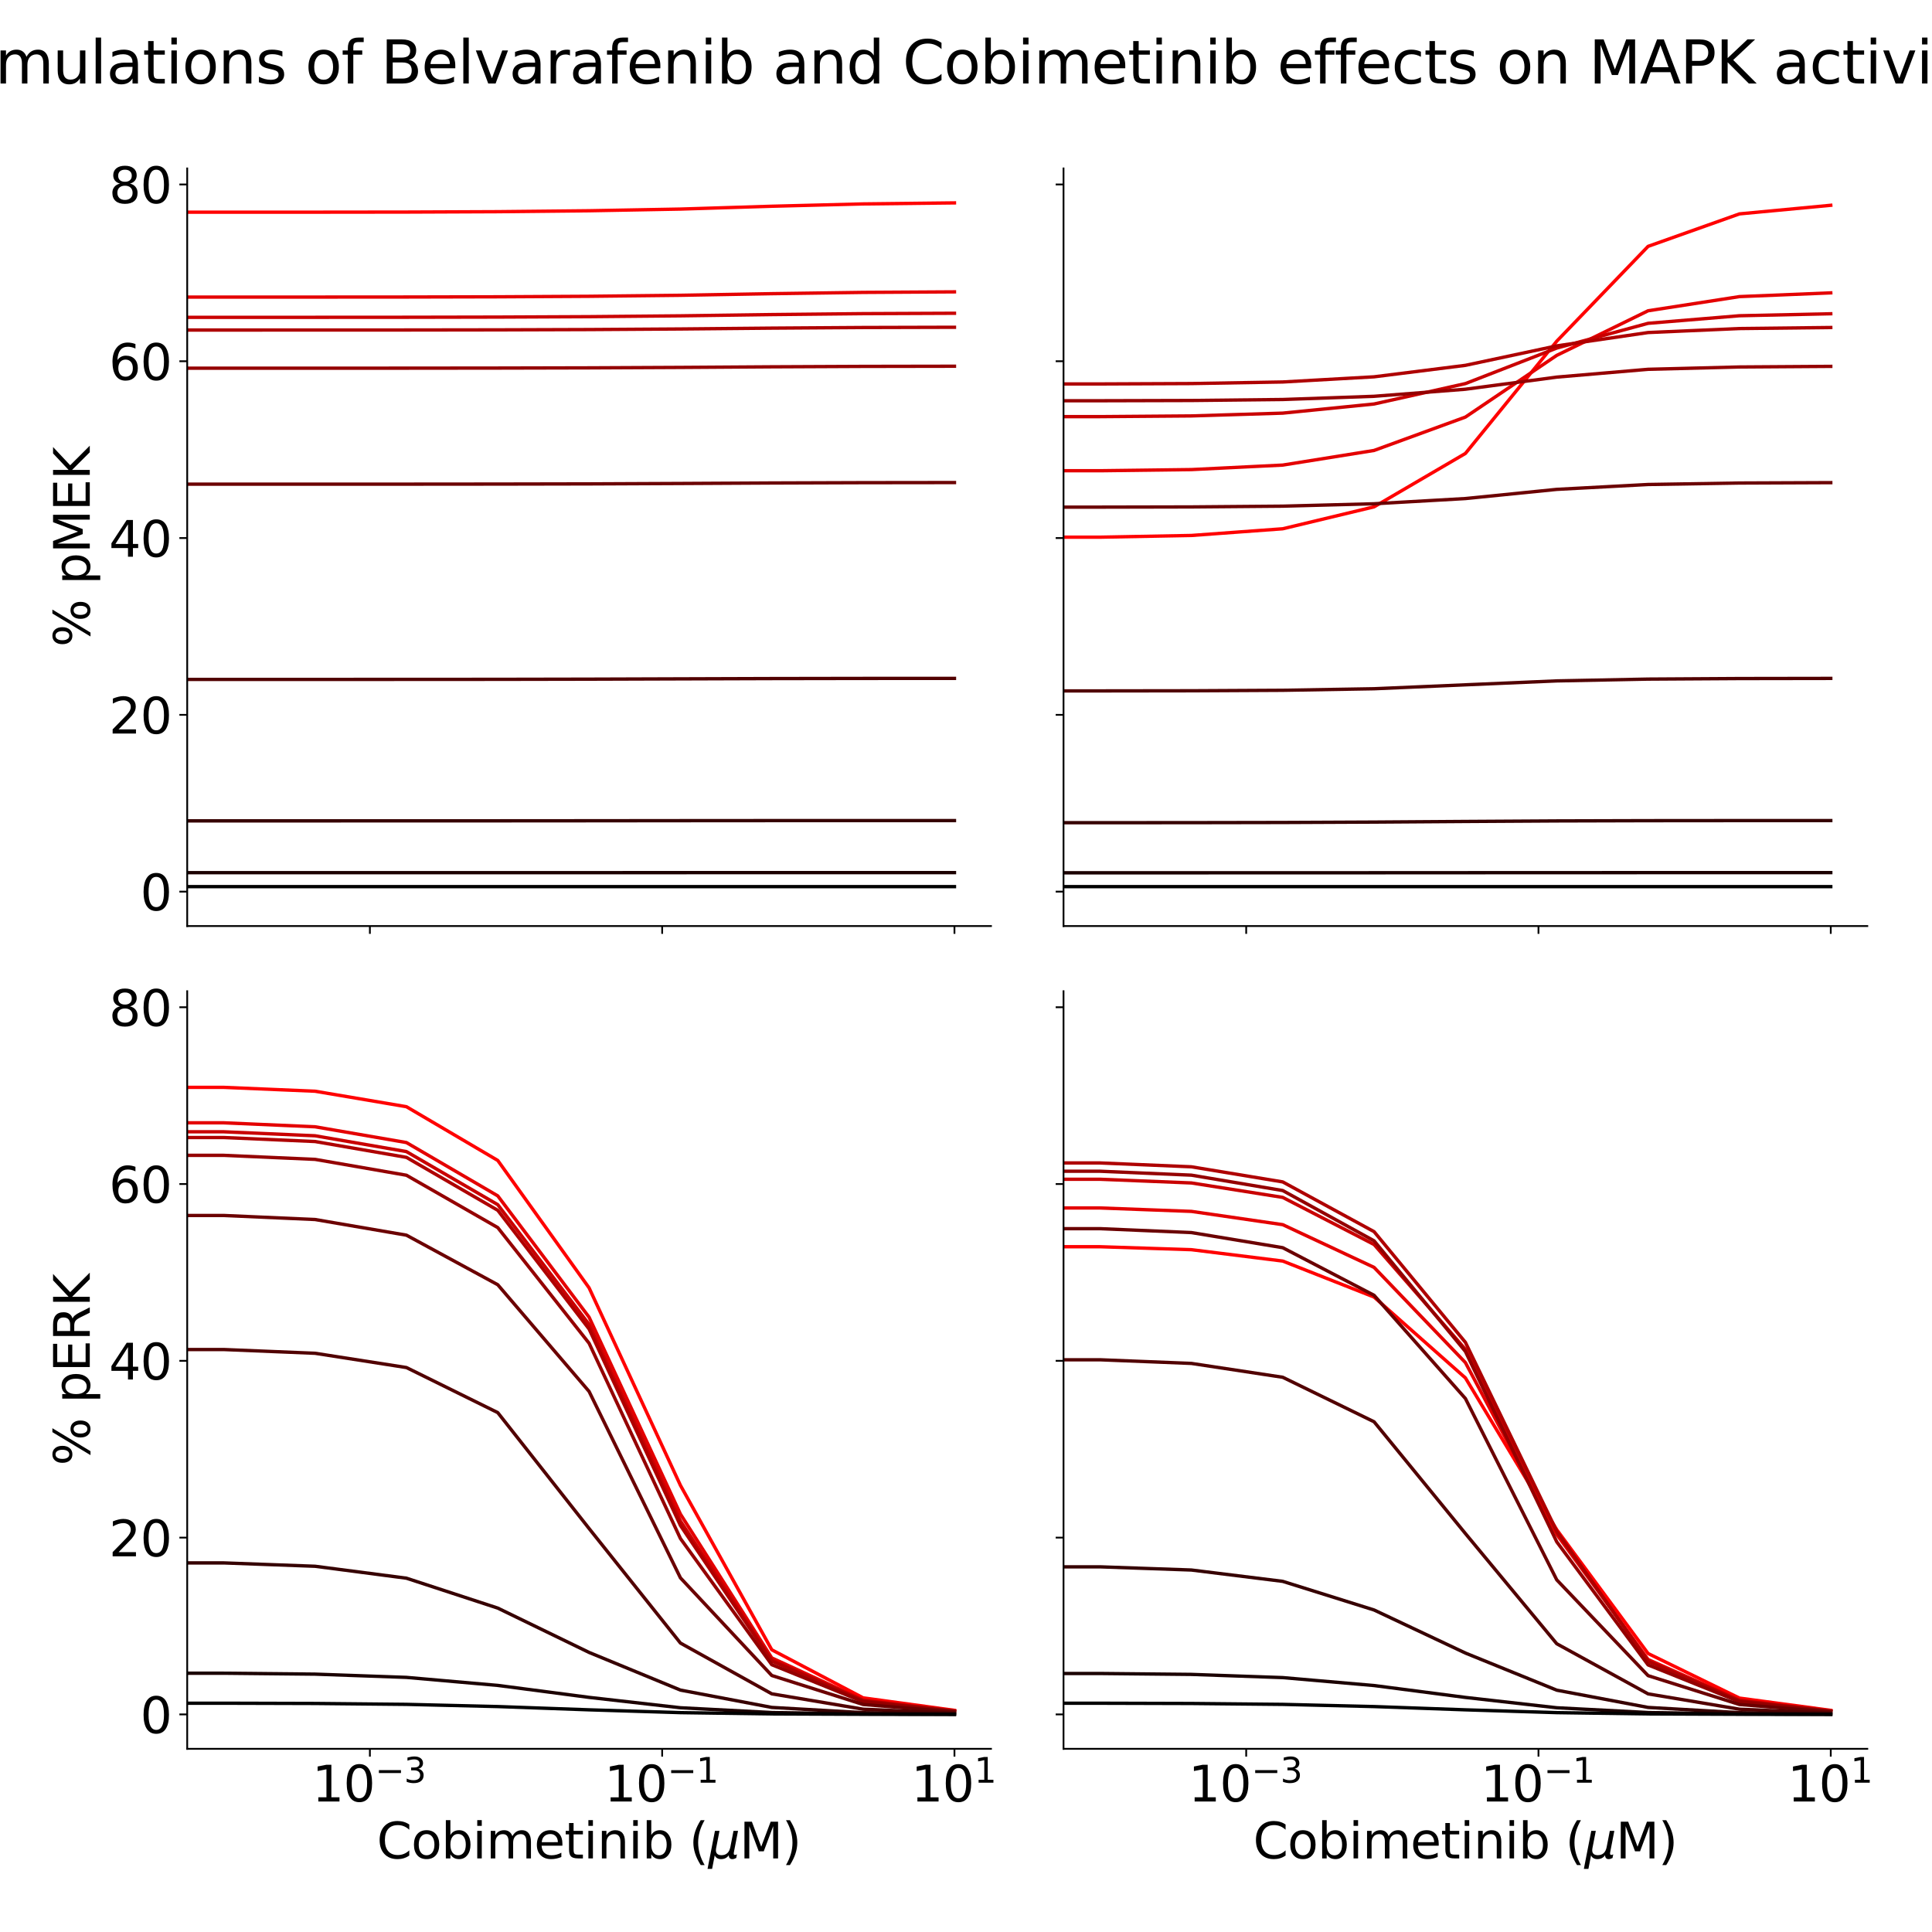 <?xml version="1.0" encoding="utf-8" standalone="no"?>
<!DOCTYPE svg PUBLIC "-//W3C//DTD SVG 1.1//EN"
  "http://www.w3.org/Graphics/SVG/1.1/DTD/svg11.dtd">
<svg xmlns:xlink="http://www.w3.org/1999/xlink" width="864pt" height="864pt" viewBox="0 0 864 864" xmlns="http://www.w3.org/2000/svg" version="1.1">
 <defs>
  <style type="text/css">*{stroke-linejoin: round; stroke-linecap: butt}</style>
 </defs>
 <g id="figure_1">
  <g id="patch_1">
   <path d="M 0 864 
L 864 864 
L 864 0 
L 0 0 
z
" style="fill: #ffffff"/>
  </g>
  <g id="axes_1">
   <g id="patch_2">
    <path d="M 83.72 414.13 
L 443.176 414.13 
L 443.176 75.334 
L 83.72 75.334 
z
" style="fill: #ffffff"/>
   </g>
   <g id="matplotlib.axis_1">
    <g id="xtick_1">
     <g id="line2d_1">
      <defs>
       <path id="m222f631634" d="M 0 0 
L 0 3.5 
" style="stroke: #000000; stroke-width: 0.8"/>
      </defs>
      <g>
       <use xlink:href="#m222f631634" x="165.415" y="414.13" style="stroke: #000000; stroke-width: 0.8"/>
      </g>
     </g>
    </g>
    <g id="xtick_2">
     <g id="line2d_2">
      <g>
       <use xlink:href="#m222f631634" x="296.126" y="414.13" style="stroke: #000000; stroke-width: 0.8"/>
      </g>
     </g>
    </g>
    <g id="xtick_3">
     <g id="line2d_3">
      <g>
       <use xlink:href="#m222f631634" x="426.837" y="414.13" style="stroke: #000000; stroke-width: 0.8"/>
      </g>
     </g>
    </g>
   </g>
   <g id="matplotlib.axis_2">
    <g id="ytick_1">
     <g id="line2d_4">
      <defs>
       <path id="m437e2468f2" d="M 0 0 
L -3.5 0 
" style="stroke: #000000; stroke-width: 0.8"/>
      </defs>
      <g>
       <use xlink:href="#m437e2468f2" x="83.72" y="398.744" style="stroke: #000000; stroke-width: 0.8"/>
      </g>
     </g>
     <g id="text_1">
      <!-- 0 -->
      <g transform="translate(62.722 407.102)scale(0.22 -0.22)">
       <defs>
        <path id="DejaVuSans-30" d="M 2034 4250 
Q 1547 4250 1301 3770 
Q 1056 3291 1056 2328 
Q 1056 1369 1301 889 
Q 1547 409 2034 409 
Q 2525 409 2770 889 
Q 3016 1369 3016 2328 
Q 3016 3291 2770 3770 
Q 2525 4250 2034 4250 
z
M 2034 4750 
Q 2819 4750 3233 4129 
Q 3647 3509 3647 2328 
Q 3647 1150 3233 529 
Q 2819 -91 2034 -91 
Q 1250 -91 836 529 
Q 422 1150 422 2328 
Q 422 3509 836 4129 
Q 1250 4750 2034 4750 
z
" transform="scale(0.016)"/>
       </defs>
       <use xlink:href="#DejaVuSans-30"/>
      </g>
     </g>
    </g>
    <g id="ytick_2">
     <g id="line2d_5">
      <g>
       <use xlink:href="#m437e2468f2" x="83.72" y="319.68" style="stroke: #000000; stroke-width: 0.8"/>
      </g>
     </g>
     <g id="text_2">
      <!-- 20 -->
      <g transform="translate(48.725 328.038)scale(0.22 -0.22)">
       <defs>
        <path id="DejaVuSans-32" d="M 1228 531 
L 3431 531 
L 3431 0 
L 469 0 
L 469 531 
Q 828 903 1448 1529 
Q 2069 2156 2228 2338 
Q 2531 2678 2651 2914 
Q 2772 3150 2772 3378 
Q 2772 3750 2511 3984 
Q 2250 4219 1831 4219 
Q 1534 4219 1204 4116 
Q 875 4013 500 3803 
L 500 4441 
Q 881 4594 1212 4672 
Q 1544 4750 1819 4750 
Q 2544 4750 2975 4387 
Q 3406 4025 3406 3419 
Q 3406 3131 3298 2873 
Q 3191 2616 2906 2266 
Q 2828 2175 2409 1742 
Q 1991 1309 1228 531 
z
" transform="scale(0.016)"/>
       </defs>
       <use xlink:href="#DejaVuSans-32"/>
       <use xlink:href="#DejaVuSans-30" x="63.623"/>
      </g>
     </g>
    </g>
    <g id="ytick_3">
     <g id="line2d_6">
      <g>
       <use xlink:href="#m437e2468f2" x="83.72" y="240.616" style="stroke: #000000; stroke-width: 0.8"/>
      </g>
     </g>
     <g id="text_3">
      <!-- 40 -->
      <g transform="translate(48.725 248.974)scale(0.22 -0.22)">
       <defs>
        <path id="DejaVuSans-34" d="M 2419 4116 
L 825 1625 
L 2419 1625 
L 2419 4116 
z
M 2253 4666 
L 3047 4666 
L 3047 1625 
L 3713 1625 
L 3713 1100 
L 3047 1100 
L 3047 0 
L 2419 0 
L 2419 1100 
L 313 1100 
L 313 1709 
L 2253 4666 
z
" transform="scale(0.016)"/>
       </defs>
       <use xlink:href="#DejaVuSans-34"/>
       <use xlink:href="#DejaVuSans-30" x="63.623"/>
      </g>
     </g>
    </g>
    <g id="ytick_4">
     <g id="line2d_7">
      <g>
       <use xlink:href="#m437e2468f2" x="83.72" y="161.552" style="stroke: #000000; stroke-width: 0.8"/>
      </g>
     </g>
     <g id="text_4">
      <!-- 60 -->
      <g transform="translate(48.725 169.911)scale(0.22 -0.22)">
       <defs>
        <path id="DejaVuSans-36" d="M 2113 2584 
Q 1688 2584 1439 2293 
Q 1191 2003 1191 1497 
Q 1191 994 1439 701 
Q 1688 409 2113 409 
Q 2538 409 2786 701 
Q 3034 994 3034 1497 
Q 3034 2003 2786 2293 
Q 2538 2584 2113 2584 
z
M 3366 4563 
L 3366 3988 
Q 3128 4100 2886 4159 
Q 2644 4219 2406 4219 
Q 1781 4219 1451 3797 
Q 1122 3375 1075 2522 
Q 1259 2794 1537 2939 
Q 1816 3084 2150 3084 
Q 2853 3084 3261 2657 
Q 3669 2231 3669 1497 
Q 3669 778 3244 343 
Q 2819 -91 2113 -91 
Q 1303 -91 875 529 
Q 447 1150 447 2328 
Q 447 3434 972 4092 
Q 1497 4750 2381 4750 
Q 2619 4750 2861 4703 
Q 3103 4656 3366 4563 
z
" transform="scale(0.016)"/>
       </defs>
       <use xlink:href="#DejaVuSans-36"/>
       <use xlink:href="#DejaVuSans-30" x="63.623"/>
      </g>
     </g>
    </g>
    <g id="ytick_5">
     <g id="line2d_8">
      <g>
       <use xlink:href="#m437e2468f2" x="83.72" y="82.489" style="stroke: #000000; stroke-width: 0.8"/>
      </g>
     </g>
     <g id="text_5">
      <!-- 80 -->
      <g transform="translate(48.725 90.847)scale(0.22 -0.22)">
       <defs>
        <path id="DejaVuSans-38" d="M 2034 2216 
Q 1584 2216 1326 1975 
Q 1069 1734 1069 1313 
Q 1069 891 1326 650 
Q 1584 409 2034 409 
Q 2484 409 2743 651 
Q 3003 894 3003 1313 
Q 3003 1734 2745 1975 
Q 2488 2216 2034 2216 
z
M 1403 2484 
Q 997 2584 770 2862 
Q 544 3141 544 3541 
Q 544 4100 942 4425 
Q 1341 4750 2034 4750 
Q 2731 4750 3128 4425 
Q 3525 4100 3525 3541 
Q 3525 3141 3298 2862 
Q 3072 2584 2669 2484 
Q 3125 2378 3379 2068 
Q 3634 1759 3634 1313 
Q 3634 634 3220 271 
Q 2806 -91 2034 -91 
Q 1263 -91 848 271 
Q 434 634 434 1313 
Q 434 1759 690 2068 
Q 947 2378 1403 2484 
z
M 1172 3481 
Q 1172 3119 1398 2916 
Q 1625 2713 2034 2713 
Q 2441 2713 2670 2916 
Q 2900 3119 2900 3481 
Q 2900 3844 2670 4047 
Q 2441 4250 2034 4250 
Q 1625 4250 1398 4047 
Q 1172 3844 1172 3481 
z
" transform="scale(0.016)"/>
       </defs>
       <use xlink:href="#DejaVuSans-38"/>
       <use xlink:href="#DejaVuSans-30" x="63.623"/>
      </g>
     </g>
    </g>
    <g id="text_6">
     <!-- % pMEK -->
     <g transform="translate(40.15 289.318)rotate(-90)scale(0.22 -0.22)">
      <defs>
       <path id="DejaVuSans-25" d="M 4653 2053 
Q 4381 2053 4226 1822 
Q 4072 1591 4072 1178 
Q 4072 772 4226 539 
Q 4381 306 4653 306 
Q 4919 306 5073 539 
Q 5228 772 5228 1178 
Q 5228 1588 5073 1820 
Q 4919 2053 4653 2053 
z
M 4653 2450 
Q 5147 2450 5437 2106 
Q 5728 1763 5728 1178 
Q 5728 594 5436 251 
Q 5144 -91 4653 -91 
Q 4153 -91 3862 251 
Q 3572 594 3572 1178 
Q 3572 1766 3864 2108 
Q 4156 2450 4653 2450 
z
M 1428 4353 
Q 1159 4353 1004 4120 
Q 850 3888 850 3481 
Q 850 3069 1003 2837 
Q 1156 2606 1428 2606 
Q 1700 2606 1854 2837 
Q 2009 3069 2009 3481 
Q 2009 3884 1853 4118 
Q 1697 4353 1428 4353 
z
M 4250 4750 
L 4750 4750 
L 1831 -91 
L 1331 -91 
L 4250 4750 
z
M 1428 4750 
Q 1922 4750 2215 4408 
Q 2509 4066 2509 3481 
Q 2509 2891 2217 2550 
Q 1925 2209 1428 2209 
Q 931 2209 642 2551 
Q 353 2894 353 3481 
Q 353 4063 643 4406 
Q 934 4750 1428 4750 
z
" transform="scale(0.016)"/>
       <path id="DejaVuSans-20" transform="scale(0.016)"/>
       <path id="DejaVuSans-70" d="M 1159 525 
L 1159 -1331 
L 581 -1331 
L 581 3500 
L 1159 3500 
L 1159 2969 
Q 1341 3281 1617 3432 
Q 1894 3584 2278 3584 
Q 2916 3584 3314 3078 
Q 3713 2572 3713 1747 
Q 3713 922 3314 415 
Q 2916 -91 2278 -91 
Q 1894 -91 1617 61 
Q 1341 213 1159 525 
z
M 3116 1747 
Q 3116 2381 2855 2742 
Q 2594 3103 2138 3103 
Q 1681 3103 1420 2742 
Q 1159 2381 1159 1747 
Q 1159 1113 1420 752 
Q 1681 391 2138 391 
Q 2594 391 2855 752 
Q 3116 1113 3116 1747 
z
" transform="scale(0.016)"/>
       <path id="DejaVuSans-4d" d="M 628 4666 
L 1569 4666 
L 2759 1491 
L 3956 4666 
L 4897 4666 
L 4897 0 
L 4281 0 
L 4281 4097 
L 3078 897 
L 2444 897 
L 1241 4097 
L 1241 0 
L 628 0 
L 628 4666 
z
" transform="scale(0.016)"/>
       <path id="DejaVuSans-45" d="M 628 4666 
L 3578 4666 
L 3578 4134 
L 1259 4134 
L 1259 2753 
L 3481 2753 
L 3481 2222 
L 1259 2222 
L 1259 531 
L 3634 531 
L 3634 0 
L 628 0 
L 628 4666 
z
" transform="scale(0.016)"/>
       <path id="DejaVuSans-4b" d="M 628 4666 
L 1259 4666 
L 1259 2694 
L 3353 4666 
L 4166 4666 
L 1850 2491 
L 4331 0 
L 3500 0 
L 1259 2247 
L 1259 0 
L 628 0 
L 628 4666 
z
" transform="scale(0.016)"/>
      </defs>
      <use xlink:href="#DejaVuSans-25"/>
      <use xlink:href="#DejaVuSans-20" x="95.02"/>
      <use xlink:href="#DejaVuSans-70" x="126.807"/>
      <use xlink:href="#DejaVuSans-4d" x="190.283"/>
      <use xlink:href="#DejaVuSans-45" x="276.562"/>
      <use xlink:href="#DejaVuSans-4b" x="339.746"/>
     </g>
    </g>
   </g>
   <g id="line2d_9">
    <path d="M -1 94.897 
L 100.059 94.897 
L 140.906 94.885 
L 181.753 94.837 
L 222.601 94.667 
L 263.448 94.248 
L 304.295 93.497 
L 345.143 92.233 
L 385.99 91.195 
L 426.837 90.734 
" clip-path="url(#p9686b68e05)" style="fill: none; stroke: #ff0000; stroke-width: 1.5; stroke-linecap: square"/>
   </g>
   <g id="line2d_10">
    <path d="M -1 132.861 
L 100.059 132.861 
L 140.906 132.854 
L 181.753 132.827 
L 222.601 132.731 
L 263.448 132.504 
L 304.295 132.054 
L 345.143 131.334 
L 385.99 130.763 
L 426.837 130.52 
" clip-path="url(#p9686b68e05)" style="fill: none; stroke: #e40000; stroke-width: 1.5; stroke-linecap: square"/>
   </g>
   <g id="line2d_11">
    <path d="M -1 141.911 
L 100.059 141.911 
L 140.906 141.905 
L 181.753 141.881 
L 222.601 141.8 
L 263.448 141.612 
L 304.295 141.241 
L 345.143 140.682 
L 385.99 140.262 
L 426.837 140.09 
" clip-path="url(#p9686b68e05)" style="fill: none; stroke: #c90000; stroke-width: 1.5; stroke-linecap: square"/>
   </g>
   <g id="line2d_12">
    <path d="M -1 147.594 
L 100.059 147.594 
L 140.906 147.59 
L 181.753 147.573 
L 222.601 147.514 
L 263.448 147.381 
L 304.295 147.119 
L 345.143 146.739 
L 385.99 146.463 
L 426.837 146.353 
" clip-path="url(#p9686b68e05)" style="fill: none; stroke: #ae0000; stroke-width: 1.5; stroke-linecap: square"/>
   </g>
   <g id="line2d_13">
    <path d="M -1 164.659 
L 100.059 164.659 
L 140.906 164.655 
L 181.753 164.643 
L 222.601 164.6 
L 263.448 164.505 
L 304.295 164.31 
L 345.143 164.041 
L 385.99 163.854 
L 426.837 163.782 
" clip-path="url(#p9686b68e05)" style="fill: none; stroke: #940000; stroke-width: 1.5; stroke-linecap: square"/>
   </g>
   <g id="line2d_14">
    <path d="M -1 216.526 
L 100.059 216.526 
L 140.906 216.523 
L 181.753 216.512 
L 222.601 216.476 
L 263.448 216.397 
L 304.295 216.214 
L 345.143 215.993 
L 385.99 215.853 
L 426.837 215.803 
" clip-path="url(#p9686b68e05)" style="fill: none; stroke: #6b0000; stroke-width: 1.5; stroke-linecap: square"/>
   </g>
   <g id="line2d_15">
    <path d="M -1 303.836 
L 100.059 303.836 
L 140.906 303.834 
L 181.753 303.826 
L 222.601 303.8 
L 263.448 303.723 
L 304.295 303.589 
L 345.143 303.458 
L 385.99 303.392 
L 426.837 303.372 
" clip-path="url(#p9686b68e05)" style="fill: none; stroke: #510000; stroke-width: 1.5; stroke-linecap: square"/>
   </g>
   <g id="line2d_16">
    <path d="M -1 367.097 
L 100.059 367.097 
L 140.906 367.096 
L 181.753 367.091 
L 222.601 367.076 
L 263.448 367.047 
L 304.295 367.006 
L 345.143 366.977 
L 385.99 366.966 
L 426.837 366.963 
" clip-path="url(#p9686b68e05)" style="fill: none; stroke: #360000; stroke-width: 1.5; stroke-linecap: square"/>
   </g>
   <g id="line2d_17">
    <path d="M -1 390.264 
L 100.059 390.264 
L 140.906 390.264 
L 181.753 390.263 
L 222.601 390.26 
L 263.448 390.255 
L 304.295 390.25 
L 345.143 390.247 
L 385.99 390.246 
L 426.837 390.246 
" clip-path="url(#p9686b68e05)" style="fill: none; stroke: #1b0000; stroke-width: 1.5; stroke-linecap: square"/>
   </g>
   <g id="line2d_18">
    <path d="M -1 396.499 
L 100.059 396.499 
L 140.906 396.499 
L 181.753 396.499 
L 222.601 396.499 
L 263.448 396.498 
L 304.295 396.498 
L 345.143 396.498 
L 385.99 396.498 
L 426.837 396.498 
" clip-path="url(#p9686b68e05)" style="fill: none; stroke: #000000; stroke-width: 1.5; stroke-linecap: square"/>
   </g>
   <g id="patch_3">
    <path d="M 83.72 414.13 
L 83.72 75.334 
" style="fill: none; stroke: #000000; stroke-width: 0.8; stroke-linejoin: miter; stroke-linecap: square"/>
   </g>
   <g id="patch_4">
    <path d="M 83.72 414.13 
L 443.176 414.13 
" style="fill: none; stroke: #000000; stroke-width: 0.8; stroke-linejoin: miter; stroke-linecap: square"/>
   </g>
  </g>
  <g id="axes_2">
   <g id="patch_5">
    <path d="M 475.61 414.13 
L 835.066 414.13 
L 835.066 75.334 
L 475.61 75.334 
z
" style="fill: #ffffff"/>
   </g>
   <g id="matplotlib.axis_3">
    <g id="xtick_4">
     <g id="line2d_19">
      <g>
       <use xlink:href="#m222f631634" x="557.305" y="414.13" style="stroke: #000000; stroke-width: 0.8"/>
      </g>
     </g>
    </g>
    <g id="xtick_5">
     <g id="line2d_20">
      <g>
       <use xlink:href="#m222f631634" x="688.016" y="414.13" style="stroke: #000000; stroke-width: 0.8"/>
      </g>
     </g>
    </g>
    <g id="xtick_6">
     <g id="line2d_21">
      <g>
       <use xlink:href="#m222f631634" x="818.727" y="414.13" style="stroke: #000000; stroke-width: 0.8"/>
      </g>
     </g>
    </g>
   </g>
   <g id="matplotlib.axis_4">
    <g id="ytick_6">
     <g id="line2d_22">
      <g>
       <use xlink:href="#m437e2468f2" x="475.61" y="398.744" style="stroke: #000000; stroke-width: 0.8"/>
      </g>
     </g>
    </g>
    <g id="ytick_7">
     <g id="line2d_23">
      <g>
       <use xlink:href="#m437e2468f2" x="475.61" y="319.68" style="stroke: #000000; stroke-width: 0.8"/>
      </g>
     </g>
    </g>
    <g id="ytick_8">
     <g id="line2d_24">
      <g>
       <use xlink:href="#m437e2468f2" x="475.61" y="240.616" style="stroke: #000000; stroke-width: 0.8"/>
      </g>
     </g>
    </g>
    <g id="ytick_9">
     <g id="line2d_25">
      <g>
       <use xlink:href="#m437e2468f2" x="475.61" y="161.552" style="stroke: #000000; stroke-width: 0.8"/>
      </g>
     </g>
    </g>
    <g id="ytick_10">
     <g id="line2d_26">
      <g>
       <use xlink:href="#m437e2468f2" x="475.61" y="82.489" style="stroke: #000000; stroke-width: 0.8"/>
      </g>
     </g>
    </g>
   </g>
   <g id="line2d_27">
    <path d="M -1 240.231 
L 491.949 240.229 
L 532.796 239.462 
L 573.643 236.47 
L 614.491 226.658 
L 655.338 202.784 
L 696.185 152.587 
L 737.033 110.172 
L 777.88 95.653 
L 818.727 91.802 
" clip-path="url(#p982c04f535)" style="fill: none; stroke: #ff0000; stroke-width: 1.5; stroke-linecap: square"/>
   </g>
   <g id="line2d_28">
    <path d="M -1 210.515 
L 491.949 210.514 
L 532.796 209.999 
L 573.643 207.986 
L 614.491 201.44 
L 655.338 186.517 
L 696.185 158.925 
L 737.033 138.977 
L 777.88 132.644 
L 818.727 130.97 
" clip-path="url(#p982c04f535)" style="fill: none; stroke: #e40000; stroke-width: 1.5; stroke-linecap: square"/>
   </g>
   <g id="line2d_29">
    <path d="M -1 186.324 
L 491.949 186.323 
L 532.796 186.003 
L 573.643 184.754 
L 614.491 180.667 
L 655.338 171.543 
L 696.185 155.653 
L 737.033 144.589 
L 777.88 141.202 
L 818.727 140.313 
" clip-path="url(#p982c04f535)" style="fill: none; stroke: #c90000; stroke-width: 1.5; stroke-linecap: square"/>
   </g>
   <g id="line2d_30">
    <path d="M -1 171.706 
L 491.949 171.705 
L 532.796 171.527 
L 573.643 170.824 
L 614.491 168.514 
L 655.338 163.382 
L 696.185 154.671 
L 737.033 148.715 
L 777.88 146.929 
L 818.727 146.463 
" clip-path="url(#p982c04f535)" style="fill: none; stroke: #ae0000; stroke-width: 1.5; stroke-linecap: square"/>
   </g>
   <g id="line2d_31">
    <path d="M -1 179.213 
L 491.949 179.213 
L 532.796 179.1 
L 573.643 178.661 
L 614.491 177.224 
L 655.338 174.064 
L 696.185 168.645 
L 737.033 165.154 
L 777.88 164.114 
L 818.727 163.842 
" clip-path="url(#p982c04f535)" style="fill: none; stroke: #940000; stroke-width: 1.5; stroke-linecap: square"/>
   </g>
   <g id="line2d_32">
    <path d="M -1 226.787 
L 491.949 226.787 
L 532.796 226.699 
L 573.643 226.359 
L 614.491 225.287 
L 655.338 222.957 
L 696.185 218.847 
L 737.033 216.668 
L 777.88 216.011 
L 818.727 215.841 
" clip-path="url(#p982c04f535)" style="fill: none; stroke: #6b0000; stroke-width: 1.5; stroke-linecap: square"/>
   </g>
   <g id="line2d_33">
    <path d="M -1 308.972 
L 491.949 308.972 
L 532.796 308.915 
L 573.643 308.701 
L 614.491 308.009 
L 655.338 306.254 
L 696.185 304.501 
L 737.033 303.696 
L 777.88 303.449 
L 818.727 303.385 
" clip-path="url(#p982c04f535)" style="fill: none; stroke: #510000; stroke-width: 1.5; stroke-linecap: square"/>
   </g>
   <g id="line2d_34">
    <path d="M -1 367.915 
L 491.949 367.915 
L 532.796 367.894 
L 573.643 367.822 
L 614.491 367.639 
L 655.338 367.361 
L 696.185 367.12 
L 737.033 367.008 
L 777.88 366.973 
L 818.727 366.965 
" clip-path="url(#p982c04f535)" style="fill: none; stroke: #360000; stroke-width: 1.5; stroke-linecap: square"/>
   </g>
   <g id="line2d_35">
    <path d="M -1 390.322 
L 491.949 390.322 
L 532.796 390.32 
L 573.643 390.314 
L 614.491 390.299 
L 655.338 390.277 
L 696.185 390.258 
L 737.033 390.249 
L 777.88 390.246 
L 818.727 390.246 
" clip-path="url(#p982c04f535)" style="fill: none; stroke: #1b0000; stroke-width: 1.5; stroke-linecap: square"/>
   </g>
   <g id="line2d_36">
    <path d="M -1 396.503 
L 491.949 396.503 
L 532.796 396.503 
L 573.643 396.503 
L 614.491 396.502 
L 655.338 396.5 
L 696.185 396.499 
L 737.033 396.498 
L 777.88 396.498 
L 818.727 396.498 
" clip-path="url(#p982c04f535)" style="fill: none; stroke: #000000; stroke-width: 1.5; stroke-linecap: square"/>
   </g>
   <g id="patch_6">
    <path d="M 475.61 414.13 
L 475.61 75.334 
" style="fill: none; stroke: #000000; stroke-width: 0.8; stroke-linejoin: miter; stroke-linecap: square"/>
   </g>
   <g id="patch_7">
    <path d="M 475.61 414.13 
L 835.066 414.13 
" style="fill: none; stroke: #000000; stroke-width: 0.8; stroke-linejoin: miter; stroke-linecap: square"/>
   </g>
  </g>
  <g id="axes_3">
   <g id="patch_8">
    <path d="M 83.72 782.08 
L 443.176 782.08 
L 443.176 443.284 
L 83.72 443.284 
z
" style="fill: #ffffff"/>
   </g>
   <g id="matplotlib.axis_5">
    <g id="xtick_7">
     <g id="line2d_37">
      <g>
       <use xlink:href="#m222f631634" x="165.415" y="782.08" style="stroke: #000000; stroke-width: 0.8"/>
      </g>
     </g>
     <g id="text_7">
      <!-- $\mathdefault{10^{-3}}$ -->
      <g transform="translate(139.565 805.797)scale(0.22 -0.22)">
       <defs>
        <path id="DejaVuSans-31" d="M 794 531 
L 1825 531 
L 1825 4091 
L 703 3866 
L 703 4441 
L 1819 4666 
L 2450 4666 
L 2450 531 
L 3481 531 
L 3481 0 
L 794 0 
L 794 531 
z
" transform="scale(0.016)"/>
        <path id="DejaVuSans-2212" d="M 678 2272 
L 4684 2272 
L 4684 1741 
L 678 1741 
L 678 2272 
z
" transform="scale(0.016)"/>
        <path id="DejaVuSans-33" d="M 2597 2516 
Q 3050 2419 3304 2112 
Q 3559 1806 3559 1356 
Q 3559 666 3084 287 
Q 2609 -91 1734 -91 
Q 1441 -91 1130 -33 
Q 819 25 488 141 
L 488 750 
Q 750 597 1062 519 
Q 1375 441 1716 441 
Q 2309 441 2620 675 
Q 2931 909 2931 1356 
Q 2931 1769 2642 2001 
Q 2353 2234 1838 2234 
L 1294 2234 
L 1294 2753 
L 1863 2753 
Q 2328 2753 2575 2939 
Q 2822 3125 2822 3475 
Q 2822 3834 2567 4026 
Q 2313 4219 1838 4219 
Q 1578 4219 1281 4162 
Q 984 4106 628 3988 
L 628 4550 
Q 988 4650 1302 4700 
Q 1616 4750 1894 4750 
Q 2613 4750 3031 4423 
Q 3450 4097 3450 3541 
Q 3450 3153 3228 2886 
Q 3006 2619 2597 2516 
z
" transform="scale(0.016)"/>
       </defs>
       <use xlink:href="#DejaVuSans-31" transform="translate(0 0.766)"/>
       <use xlink:href="#DejaVuSans-30" transform="translate(63.623 0.766)"/>
       <use xlink:href="#DejaVuSans-2212" transform="translate(128.203 39.047)scale(0.7)"/>
       <use xlink:href="#DejaVuSans-33" transform="translate(186.855 39.047)scale(0.7)"/>
      </g>
     </g>
    </g>
    <g id="xtick_8">
     <g id="line2d_38">
      <g>
       <use xlink:href="#m222f631634" x="296.126" y="782.08" style="stroke: #000000; stroke-width: 0.8"/>
      </g>
     </g>
     <g id="text_8">
      <!-- $\mathdefault{10^{-1}}$ -->
      <g transform="translate(270.276 805.797)scale(0.22 -0.22)">
       <use xlink:href="#DejaVuSans-31" transform="translate(0 0.684)"/>
       <use xlink:href="#DejaVuSans-30" transform="translate(63.623 0.684)"/>
       <use xlink:href="#DejaVuSans-2212" transform="translate(128.203 38.966)scale(0.7)"/>
       <use xlink:href="#DejaVuSans-31" transform="translate(186.855 38.966)scale(0.7)"/>
      </g>
     </g>
    </g>
    <g id="xtick_9">
     <g id="line2d_39">
      <g>
       <use xlink:href="#m222f631634" x="426.837" y="782.08" style="stroke: #000000; stroke-width: 0.8"/>
      </g>
     </g>
     <g id="text_9">
      <!-- $\mathdefault{10^{1}}$ -->
      <g transform="translate(407.477 805.797)scale(0.22 -0.22)">
       <use xlink:href="#DejaVuSans-31" transform="translate(0 0.684)"/>
       <use xlink:href="#DejaVuSans-30" transform="translate(63.623 0.684)"/>
       <use xlink:href="#DejaVuSans-31" transform="translate(128.203 38.966)scale(0.7)"/>
      </g>
     </g>
    </g>
    <g id="text_10">
     <!-- Cobimetinib ($\mu$M) -->
     <g transform="translate(168.518 831.092)scale(0.22 -0.22)">
      <defs>
       <path id="DejaVuSans-43" d="M 4122 4306 
L 4122 3641 
Q 3803 3938 3442 4084 
Q 3081 4231 2675 4231 
Q 1875 4231 1450 3742 
Q 1025 3253 1025 2328 
Q 1025 1406 1450 917 
Q 1875 428 2675 428 
Q 3081 428 3442 575 
Q 3803 722 4122 1019 
L 4122 359 
Q 3791 134 3420 21 
Q 3050 -91 2638 -91 
Q 1578 -91 968 557 
Q 359 1206 359 2328 
Q 359 3453 968 4101 
Q 1578 4750 2638 4750 
Q 3056 4750 3426 4639 
Q 3797 4528 4122 4306 
z
" transform="scale(0.016)"/>
       <path id="DejaVuSans-6f" d="M 1959 3097 
Q 1497 3097 1228 2736 
Q 959 2375 959 1747 
Q 959 1119 1226 758 
Q 1494 397 1959 397 
Q 2419 397 2687 759 
Q 2956 1122 2956 1747 
Q 2956 2369 2687 2733 
Q 2419 3097 1959 3097 
z
M 1959 3584 
Q 2709 3584 3137 3096 
Q 3566 2609 3566 1747 
Q 3566 888 3137 398 
Q 2709 -91 1959 -91 
Q 1206 -91 779 398 
Q 353 888 353 1747 
Q 353 2609 779 3096 
Q 1206 3584 1959 3584 
z
" transform="scale(0.016)"/>
       <path id="DejaVuSans-62" d="M 3116 1747 
Q 3116 2381 2855 2742 
Q 2594 3103 2138 3103 
Q 1681 3103 1420 2742 
Q 1159 2381 1159 1747 
Q 1159 1113 1420 752 
Q 1681 391 2138 391 
Q 2594 391 2855 752 
Q 3116 1113 3116 1747 
z
M 1159 2969 
Q 1341 3281 1617 3432 
Q 1894 3584 2278 3584 
Q 2916 3584 3314 3078 
Q 3713 2572 3713 1747 
Q 3713 922 3314 415 
Q 2916 -91 2278 -91 
Q 1894 -91 1617 61 
Q 1341 213 1159 525 
L 1159 0 
L 581 0 
L 581 4863 
L 1159 4863 
L 1159 2969 
z
" transform="scale(0.016)"/>
       <path id="DejaVuSans-69" d="M 603 3500 
L 1178 3500 
L 1178 0 
L 603 0 
L 603 3500 
z
M 603 4863 
L 1178 4863 
L 1178 4134 
L 603 4134 
L 603 4863 
z
" transform="scale(0.016)"/>
       <path id="DejaVuSans-6d" d="M 3328 2828 
Q 3544 3216 3844 3400 
Q 4144 3584 4550 3584 
Q 5097 3584 5394 3201 
Q 5691 2819 5691 2113 
L 5691 0 
L 5113 0 
L 5113 2094 
Q 5113 2597 4934 2840 
Q 4756 3084 4391 3084 
Q 3944 3084 3684 2787 
Q 3425 2491 3425 1978 
L 3425 0 
L 2847 0 
L 2847 2094 
Q 2847 2600 2669 2842 
Q 2491 3084 2119 3084 
Q 1678 3084 1418 2786 
Q 1159 2488 1159 1978 
L 1159 0 
L 581 0 
L 581 3500 
L 1159 3500 
L 1159 2956 
Q 1356 3278 1631 3431 
Q 1906 3584 2284 3584 
Q 2666 3584 2933 3390 
Q 3200 3197 3328 2828 
z
" transform="scale(0.016)"/>
       <path id="DejaVuSans-65" d="M 3597 1894 
L 3597 1613 
L 953 1613 
Q 991 1019 1311 708 
Q 1631 397 2203 397 
Q 2534 397 2845 478 
Q 3156 559 3463 722 
L 3463 178 
Q 3153 47 2828 -22 
Q 2503 -91 2169 -91 
Q 1331 -91 842 396 
Q 353 884 353 1716 
Q 353 2575 817 3079 
Q 1281 3584 2069 3584 
Q 2775 3584 3186 3129 
Q 3597 2675 3597 1894 
z
M 3022 2063 
Q 3016 2534 2758 2815 
Q 2500 3097 2075 3097 
Q 1594 3097 1305 2825 
Q 1016 2553 972 2059 
L 3022 2063 
z
" transform="scale(0.016)"/>
       <path id="DejaVuSans-74" d="M 1172 4494 
L 1172 3500 
L 2356 3500 
L 2356 3053 
L 1172 3053 
L 1172 1153 
Q 1172 725 1289 603 
Q 1406 481 1766 481 
L 2356 481 
L 2356 0 
L 1766 0 
Q 1100 0 847 248 
Q 594 497 594 1153 
L 594 3053 
L 172 3053 
L 172 3500 
L 594 3500 
L 594 4494 
L 1172 4494 
z
" transform="scale(0.016)"/>
       <path id="DejaVuSans-6e" d="M 3513 2113 
L 3513 0 
L 2938 0 
L 2938 2094 
Q 2938 2591 2744 2837 
Q 2550 3084 2163 3084 
Q 1697 3084 1428 2787 
Q 1159 2491 1159 1978 
L 1159 0 
L 581 0 
L 581 3500 
L 1159 3500 
L 1159 2956 
Q 1366 3272 1645 3428 
Q 1925 3584 2291 3584 
Q 2894 3584 3203 3211 
Q 3513 2838 3513 2113 
z
" transform="scale(0.016)"/>
       <path id="DejaVuSans-28" d="M 1984 4856 
Q 1566 4138 1362 3434 
Q 1159 2731 1159 2009 
Q 1159 1288 1364 580 
Q 1569 -128 1984 -844 
L 1484 -844 
Q 1016 -109 783 600 
Q 550 1309 550 2009 
Q 550 2706 781 3412 
Q 1013 4119 1484 4856 
L 1984 4856 
z
" transform="scale(0.016)"/>
       <path id="DejaVuSans-Oblique-3bc" d="M -84 -1331 
L 856 3500 
L 1434 3500 
L 1009 1322 
Q 997 1256 987 1175 
Q 978 1094 978 1013 
Q 978 722 1161 565 
Q 1344 409 1684 409 
Q 2147 409 2431 671 
Q 2716 934 2816 1459 
L 3213 3500 
L 3788 3500 
L 3266 809 
Q 3253 750 3248 706 
Q 3244 663 3244 628 
Q 3244 531 3283 486 
Q 3322 441 3406 441 
Q 3438 441 3492 456 
Q 3547 472 3647 513 
L 3559 50 
Q 3422 -19 3297 -55 
Q 3172 -91 3053 -91 
Q 2847 -91 2730 40 
Q 2613 172 2613 403 
Q 2438 153 2195 31 
Q 1953 -91 1625 -91 
Q 1334 -91 1117 43 
Q 900 178 831 397 
L 494 -1331 
L -84 -1331 
z
" transform="scale(0.016)"/>
       <path id="DejaVuSans-29" d="M 513 4856 
L 1013 4856 
Q 1481 4119 1714 3412 
Q 1947 2706 1947 2009 
Q 1947 1309 1714 600 
Q 1481 -109 1013 -844 
L 513 -844 
Q 928 -128 1133 580 
Q 1338 1288 1338 2009 
Q 1338 2731 1133 3434 
Q 928 4138 513 4856 
z
" transform="scale(0.016)"/>
      </defs>
      <use xlink:href="#DejaVuSans-43" transform="translate(0 0.016)"/>
      <use xlink:href="#DejaVuSans-6f" transform="translate(69.824 0.016)"/>
      <use xlink:href="#DejaVuSans-62" transform="translate(131.006 0.016)"/>
      <use xlink:href="#DejaVuSans-69" transform="translate(194.482 0.016)"/>
      <use xlink:href="#DejaVuSans-6d" transform="translate(222.266 0.016)"/>
      <use xlink:href="#DejaVuSans-65" transform="translate(319.678 0.016)"/>
      <use xlink:href="#DejaVuSans-74" transform="translate(381.201 0.016)"/>
      <use xlink:href="#DejaVuSans-69" transform="translate(420.41 0.016)"/>
      <use xlink:href="#DejaVuSans-6e" transform="translate(448.193 0.016)"/>
      <use xlink:href="#DejaVuSans-69" transform="translate(511.572 0.016)"/>
      <use xlink:href="#DejaVuSans-62" transform="translate(539.355 0.016)"/>
      <use xlink:href="#DejaVuSans-20" transform="translate(602.832 0.016)"/>
      <use xlink:href="#DejaVuSans-28" transform="translate(634.619 0.016)"/>
      <use xlink:href="#DejaVuSans-Oblique-3bc" transform="translate(673.633 0.016)"/>
      <use xlink:href="#DejaVuSans-4d" transform="translate(737.256 0.016)"/>
      <use xlink:href="#DejaVuSans-29" transform="translate(823.535 0.016)"/>
     </g>
    </g>
   </g>
   <g id="matplotlib.axis_6">
    <g id="ytick_11">
     <g id="line2d_40">
      <g>
       <use xlink:href="#m437e2468f2" x="83.72" y="766.694" style="stroke: #000000; stroke-width: 0.8"/>
      </g>
     </g>
     <g id="text_11">
      <!-- 0 -->
      <g transform="translate(62.722 775.052)scale(0.22 -0.22)">
       <use xlink:href="#DejaVuSans-30"/>
      </g>
     </g>
    </g>
    <g id="ytick_12">
     <g id="line2d_41">
      <g>
       <use xlink:href="#m437e2468f2" x="83.72" y="687.63" style="stroke: #000000; stroke-width: 0.8"/>
      </g>
     </g>
     <g id="text_12">
      <!-- 20 -->
      <g transform="translate(48.725 695.988)scale(0.22 -0.22)">
       <use xlink:href="#DejaVuSans-32"/>
       <use xlink:href="#DejaVuSans-30" x="63.623"/>
      </g>
     </g>
    </g>
    <g id="ytick_13">
     <g id="line2d_42">
      <g>
       <use xlink:href="#m437e2468f2" x="83.72" y="608.566" style="stroke: #000000; stroke-width: 0.8"/>
      </g>
     </g>
     <g id="text_13">
      <!-- 40 -->
      <g transform="translate(48.725 616.924)scale(0.22 -0.22)">
       <use xlink:href="#DejaVuSans-34"/>
       <use xlink:href="#DejaVuSans-30" x="63.623"/>
      </g>
     </g>
    </g>
    <g id="ytick_14">
     <g id="line2d_43">
      <g>
       <use xlink:href="#m437e2468f2" x="83.72" y="529.502" style="stroke: #000000; stroke-width: 0.8"/>
      </g>
     </g>
     <g id="text_14">
      <!-- 60 -->
      <g transform="translate(48.725 537.861)scale(0.22 -0.22)">
       <use xlink:href="#DejaVuSans-36"/>
       <use xlink:href="#DejaVuSans-30" x="63.623"/>
      </g>
     </g>
    </g>
    <g id="ytick_15">
     <g id="line2d_44">
      <g>
       <use xlink:href="#m437e2468f2" x="83.72" y="450.439" style="stroke: #000000; stroke-width: 0.8"/>
      </g>
     </g>
     <g id="text_15">
      <!-- 80 -->
      <g transform="translate(48.725 458.797)scale(0.22 -0.22)">
       <use xlink:href="#DejaVuSans-38"/>
       <use xlink:href="#DejaVuSans-30" x="63.623"/>
      </g>
     </g>
    </g>
    <g id="text_16">
     <!-- % pERK -->
     <g transform="translate(40.15 655.421)rotate(-90)scale(0.22 -0.22)">
      <defs>
       <path id="DejaVuSans-52" d="M 2841 2188 
Q 3044 2119 3236 1894 
Q 3428 1669 3622 1275 
L 4263 0 
L 3584 0 
L 2988 1197 
Q 2756 1666 2539 1819 
Q 2322 1972 1947 1972 
L 1259 1972 
L 1259 0 
L 628 0 
L 628 4666 
L 2053 4666 
Q 2853 4666 3247 4331 
Q 3641 3997 3641 3322 
Q 3641 2881 3436 2590 
Q 3231 2300 2841 2188 
z
M 1259 4147 
L 1259 2491 
L 2053 2491 
Q 2509 2491 2742 2702 
Q 2975 2913 2975 3322 
Q 2975 3731 2742 3939 
Q 2509 4147 2053 4147 
L 1259 4147 
z
" transform="scale(0.016)"/>
      </defs>
      <use xlink:href="#DejaVuSans-25"/>
      <use xlink:href="#DejaVuSans-20" x="95.02"/>
      <use xlink:href="#DejaVuSans-70" x="126.807"/>
      <use xlink:href="#DejaVuSans-45" x="190.283"/>
      <use xlink:href="#DejaVuSans-52" x="253.467"/>
      <use xlink:href="#DejaVuSans-4b" x="322.949"/>
     </g>
    </g>
   </g>
   <g id="line2d_45">
    <path d="M -1 486.272 
L 100.059 486.273 
L 140.906 488.001 
L 181.753 494.924 
L 222.601 518.959 
L 263.448 575.951 
L 304.295 664.261 
L 345.143 737.792 
L 385.99 759.288 
L 426.837 764.881 
" clip-path="url(#p46ae5cc8ea)" style="fill: none; stroke: #ff0000; stroke-width: 1.5; stroke-linecap: square"/>
   </g>
   <g id="line2d_46">
    <path d="M -1 502.126 
L 100.059 502.127 
L 140.906 503.904 
L 181.753 510.958 
L 222.601 534.799 
L 263.448 589.064 
L 304.295 677.119 
L 345.143 741.424 
L 385.99 760.224 
L 426.837 765.113 
" clip-path="url(#p46ae5cc8ea)" style="fill: none; stroke: #e40000; stroke-width: 1.5; stroke-linecap: square"/>
   </g>
   <g id="line2d_47">
    <path d="M -1 506.138 
L 100.059 506.139 
L 140.906 507.925 
L 181.753 514.996 
L 222.601 538.733 
L 263.448 592.289 
L 304.295 680.219 
L 345.143 742.292 
L 385.99 760.449 
L 426.837 765.169 
" clip-path="url(#p46ae5cc8ea)" style="fill: none; stroke: #c90000; stroke-width: 1.5; stroke-linecap: square"/>
   </g>
   <g id="line2d_48">
    <path d="M -1 508.708 
L 100.059 508.709 
L 140.906 510.5 
L 181.753 517.581 
L 222.601 541.251 
L 263.448 594.365 
L 304.295 682.209 
L 345.143 742.854 
L 385.99 760.596 
L 426.837 765.206 
" clip-path="url(#p46ae5cc8ea)" style="fill: none; stroke: #ae0000; stroke-width: 1.5; stroke-linecap: square"/>
   </g>
   <g id="line2d_49">
    <path d="M -1 516.673 
L 100.059 516.674 
L 140.906 518.477 
L 181.753 525.574 
L 222.601 548.986 
L 263.448 600.719 
L 304.295 688.047 
L 345.143 744.461 
L 385.99 761.01 
L 426.837 765.308 
" clip-path="url(#p46ae5cc8ea)" style="fill: none; stroke: #940000; stroke-width: 1.5; stroke-linecap: square"/>
   </g>
   <g id="line2d_50">
    <path d="M -1 543.566 
L 100.059 543.567 
L 140.906 545.373 
L 181.753 552.373 
L 222.601 574.536 
L 263.448 622.274 
L 304.295 705.629 
L 345.143 749.292 
L 385.99 762.25 
L 426.837 765.613 
" clip-path="url(#p46ae5cc8ea)" style="fill: none; stroke: #6b0000; stroke-width: 1.5; stroke-linecap: square"/>
   </g>
   <g id="line2d_51">
    <path d="M -1 603.516 
L 100.059 603.516 
L 140.906 605.194 
L 181.753 611.571 
L 222.601 631.729 
L 263.448 683.577 
L 304.295 734.79 
L 345.143 757.49 
L 385.99 764.359 
L 426.837 766.129 
" clip-path="url(#p46ae5cc8ea)" style="fill: none; stroke: #510000; stroke-width: 1.5; stroke-linecap: square"/>
   </g>
   <g id="line2d_52">
    <path d="M -1 698.94 
L 100.059 698.941 
L 140.906 700.443 
L 181.753 705.774 
L 222.601 719.149 
L 263.448 738.979 
L 304.295 755.818 
L 345.143 763.57 
L 385.99 765.91 
L 426.837 766.505 
" clip-path="url(#p46ae5cc8ea)" style="fill: none; stroke: #360000; stroke-width: 1.5; stroke-linecap: square"/>
   </g>
   <g id="line2d_53">
    <path d="M -1 748.27 
L 100.059 748.271 
L 140.906 748.683 
L 181.753 750.134 
L 222.601 753.724 
L 263.448 759.076 
L 304.295 763.718 
L 345.143 765.85 
L 385.99 766.484 
L 426.837 766.643 
" clip-path="url(#p46ae5cc8ea)" style="fill: none; stroke: #1b0000; stroke-width: 1.5; stroke-linecap: square"/>
   </g>
   <g id="line2d_54">
    <path d="M -1 761.683 
L 100.059 761.684 
L 140.906 761.798 
L 181.753 762.198 
L 222.601 763.182 
L 263.448 764.643 
L 304.295 765.9 
L 345.143 766.47 
L 385.99 766.638 
L 426.837 766.68 
" clip-path="url(#p46ae5cc8ea)" style="fill: none; stroke: #000000; stroke-width: 1.5; stroke-linecap: square"/>
   </g>
   <g id="patch_9">
    <path d="M 83.72 782.08 
L 83.72 443.284 
" style="fill: none; stroke: #000000; stroke-width: 0.8; stroke-linejoin: miter; stroke-linecap: square"/>
   </g>
   <g id="patch_10">
    <path d="M 83.72 782.08 
L 443.176 782.08 
" style="fill: none; stroke: #000000; stroke-width: 0.8; stroke-linejoin: miter; stroke-linecap: square"/>
   </g>
  </g>
  <g id="axes_4">
   <g id="patch_11">
    <path d="M 475.61 782.08 
L 835.066 782.08 
L 835.066 443.284 
L 475.61 443.284 
z
" style="fill: #ffffff"/>
   </g>
   <g id="matplotlib.axis_7">
    <g id="xtick_10">
     <g id="line2d_55">
      <g>
       <use xlink:href="#m222f631634" x="557.305" y="782.08" style="stroke: #000000; stroke-width: 0.8"/>
      </g>
     </g>
     <g id="text_17">
      <!-- $\mathdefault{10^{-3}}$ -->
      <g transform="translate(531.455 805.797)scale(0.22 -0.22)">
       <use xlink:href="#DejaVuSans-31" transform="translate(0 0.766)"/>
       <use xlink:href="#DejaVuSans-30" transform="translate(63.623 0.766)"/>
       <use xlink:href="#DejaVuSans-2212" transform="translate(128.203 39.047)scale(0.7)"/>
       <use xlink:href="#DejaVuSans-33" transform="translate(186.855 39.047)scale(0.7)"/>
      </g>
     </g>
    </g>
    <g id="xtick_11">
     <g id="line2d_56">
      <g>
       <use xlink:href="#m222f631634" x="688.016" y="782.08" style="stroke: #000000; stroke-width: 0.8"/>
      </g>
     </g>
     <g id="text_18">
      <!-- $\mathdefault{10^{-1}}$ -->
      <g transform="translate(662.166 805.797)scale(0.22 -0.22)">
       <use xlink:href="#DejaVuSans-31" transform="translate(0 0.684)"/>
       <use xlink:href="#DejaVuSans-30" transform="translate(63.623 0.684)"/>
       <use xlink:href="#DejaVuSans-2212" transform="translate(128.203 38.966)scale(0.7)"/>
       <use xlink:href="#DejaVuSans-31" transform="translate(186.855 38.966)scale(0.7)"/>
      </g>
     </g>
    </g>
    <g id="xtick_12">
     <g id="line2d_57">
      <g>
       <use xlink:href="#m222f631634" x="818.727" y="782.08" style="stroke: #000000; stroke-width: 0.8"/>
      </g>
     </g>
     <g id="text_19">
      <!-- $\mathdefault{10^{1}}$ -->
      <g transform="translate(799.367 805.797)scale(0.22 -0.22)">
       <use xlink:href="#DejaVuSans-31" transform="translate(0 0.684)"/>
       <use xlink:href="#DejaVuSans-30" transform="translate(63.623 0.684)"/>
       <use xlink:href="#DejaVuSans-31" transform="translate(128.203 38.966)scale(0.7)"/>
      </g>
     </g>
    </g>
    <g id="text_20">
     <!-- Cobimetinib ($\mu$M) -->
     <g transform="translate(560.408 831.092)scale(0.22 -0.22)">
      <use xlink:href="#DejaVuSans-43" transform="translate(0 0.016)"/>
      <use xlink:href="#DejaVuSans-6f" transform="translate(69.824 0.016)"/>
      <use xlink:href="#DejaVuSans-62" transform="translate(131.006 0.016)"/>
      <use xlink:href="#DejaVuSans-69" transform="translate(194.482 0.016)"/>
      <use xlink:href="#DejaVuSans-6d" transform="translate(222.266 0.016)"/>
      <use xlink:href="#DejaVuSans-65" transform="translate(319.678 0.016)"/>
      <use xlink:href="#DejaVuSans-74" transform="translate(381.201 0.016)"/>
      <use xlink:href="#DejaVuSans-69" transform="translate(420.41 0.016)"/>
      <use xlink:href="#DejaVuSans-6e" transform="translate(448.193 0.016)"/>
      <use xlink:href="#DejaVuSans-69" transform="translate(511.572 0.016)"/>
      <use xlink:href="#DejaVuSans-62" transform="translate(539.355 0.016)"/>
      <use xlink:href="#DejaVuSans-20" transform="translate(602.832 0.016)"/>
      <use xlink:href="#DejaVuSans-28" transform="translate(634.619 0.016)"/>
      <use xlink:href="#DejaVuSans-Oblique-3bc" transform="translate(673.633 0.016)"/>
      <use xlink:href="#DejaVuSans-4d" transform="translate(737.256 0.016)"/>
      <use xlink:href="#DejaVuSans-29" transform="translate(823.535 0.016)"/>
     </g>
    </g>
   </g>
   <g id="matplotlib.axis_8">
    <g id="ytick_16">
     <g id="line2d_58">
      <g>
       <use xlink:href="#m437e2468f2" x="475.61" y="766.694" style="stroke: #000000; stroke-width: 0.8"/>
      </g>
     </g>
    </g>
    <g id="ytick_17">
     <g id="line2d_59">
      <g>
       <use xlink:href="#m437e2468f2" x="475.61" y="687.63" style="stroke: #000000; stroke-width: 0.8"/>
      </g>
     </g>
    </g>
    <g id="ytick_18">
     <g id="line2d_60">
      <g>
       <use xlink:href="#m437e2468f2" x="475.61" y="608.566" style="stroke: #000000; stroke-width: 0.8"/>
      </g>
     </g>
    </g>
    <g id="ytick_19">
     <g id="line2d_61">
      <g>
       <use xlink:href="#m437e2468f2" x="475.61" y="529.502" style="stroke: #000000; stroke-width: 0.8"/>
      </g>
     </g>
    </g>
    <g id="ytick_20">
     <g id="line2d_62">
      <g>
       <use xlink:href="#m437e2468f2" x="475.61" y="450.439" style="stroke: #000000; stroke-width: 0.8"/>
      </g>
     </g>
    </g>
   </g>
   <g id="line2d_63">
    <path d="M -1 557.543 
L 491.949 557.546 
L 532.796 558.865 
L 573.643 563.954 
L 614.491 580.055 
L 655.338 616.21 
L 696.185 684.097 
L 737.033 739.459 
L 777.88 759.393 
L 818.727 764.887 
" clip-path="url(#p1322c0a05a)" style="fill: none; stroke: #ff0000; stroke-width: 1.5; stroke-linecap: square"/>
   </g>
   <g id="line2d_64">
    <path d="M -1 540.207 
L 491.949 540.211 
L 532.796 541.739 
L 573.643 547.677 
L 614.491 566.785 
L 655.338 609.359 
L 696.185 686.228 
L 737.033 742.134 
L 777.88 760.268 
L 818.727 765.116 
" clip-path="url(#p1322c0a05a)" style="fill: none; stroke: #e40000; stroke-width: 1.5; stroke-linecap: square"/>
   </g>
   <g id="line2d_65">
    <path d="M -1 527.368 
L 491.949 527.372 
L 532.796 529.022 
L 573.643 535.481 
L 614.491 556.55 
L 655.338 603.423 
L 696.185 685.109 
L 737.033 742.654 
L 777.88 760.471 
L 818.727 765.171 
" clip-path="url(#p1322c0a05a)" style="fill: none; stroke: #c90000; stroke-width: 1.5; stroke-linecap: square"/>
   </g>
   <g id="line2d_66">
    <path d="M -1 520.074 
L 491.949 520.078 
L 532.796 521.799 
L 573.643 528.56 
L 614.491 550.805 
L 655.338 600.299 
L 696.185 684.773 
L 737.033 743.038 
L 777.88 760.607 
L 818.727 765.207 
" clip-path="url(#p1322c0a05a)" style="fill: none; stroke: #ae0000; stroke-width: 1.5; stroke-linecap: square"/>
   </g>
   <g id="line2d_67">
    <path d="M -1 523.779 
L 491.949 523.783 
L 532.796 525.538 
L 573.643 532.419 
L 614.491 554.899 
L 655.338 604.39 
L 696.185 689.52 
L 737.033 744.564 
L 777.88 761.016 
L 818.727 765.308 
" clip-path="url(#p1322c0a05a)" style="fill: none; stroke: #940000; stroke-width: 1.5; stroke-linecap: square"/>
   </g>
   <g id="line2d_68">
    <path d="M -1 549.461 
L 491.949 549.465 
L 532.796 551.215 
L 573.643 557.977 
L 614.491 579.261 
L 655.338 625.424 
L 696.185 706.516 
L 737.033 749.355 
L 777.88 762.254 
L 818.727 765.614 
" clip-path="url(#p1322c0a05a)" style="fill: none; stroke: #6b0000; stroke-width: 1.5; stroke-linecap: square"/>
   </g>
   <g id="line2d_69">
    <path d="M -1 608.096 
L 491.949 608.1 
L 532.796 609.727 
L 573.643 615.923 
L 614.491 635.824 
L 655.338 685.811 
L 696.185 735.091 
L 737.033 757.512 
L 777.88 764.361 
L 818.727 766.129 
" clip-path="url(#p1322c0a05a)" style="fill: none; stroke: #510000; stroke-width: 1.5; stroke-linecap: square"/>
   </g>
   <g id="line2d_70">
    <path d="M -1 700.692 
L 491.949 700.696 
L 532.796 702.121 
L 573.643 707.189 
L 614.491 719.995 
L 655.338 739.25 
L 696.185 755.856 
L 737.033 763.573 
L 777.88 765.911 
L 818.727 766.505 
" clip-path="url(#p1322c0a05a)" style="fill: none; stroke: #360000; stroke-width: 1.5; stroke-linecap: square"/>
   </g>
   <g id="line2d_71">
    <path d="M -1 748.392 
L 491.949 748.393 
L 532.796 748.8 
L 573.643 750.232 
L 614.491 753.783 
L 655.338 759.096 
L 696.185 763.721 
L 737.033 765.85 
L 777.88 766.484 
L 818.727 766.643 
" clip-path="url(#p1322c0a05a)" style="fill: none; stroke: #1b0000; stroke-width: 1.5; stroke-linecap: square"/>
   </g>
   <g id="line2d_72">
    <path d="M -1 761.692 
L 491.949 761.692 
L 532.796 761.806 
L 573.643 762.204 
L 614.491 763.186 
L 655.338 764.644 
L 696.185 765.9 
L 737.033 766.47 
L 777.88 766.638 
L 818.727 766.68 
" clip-path="url(#p1322c0a05a)" style="fill: none; stroke: #000000; stroke-width: 1.5; stroke-linecap: square"/>
   </g>
   <g id="patch_12">
    <path d="M 475.61 782.08 
L 475.61 443.284 
" style="fill: none; stroke: #000000; stroke-width: 0.8; stroke-linejoin: miter; stroke-linecap: square"/>
   </g>
   <g id="patch_13">
    <path d="M 475.61 782.08 
L 835.066 782.08 
" style="fill: none; stroke: #000000; stroke-width: 0.8; stroke-linejoin: miter; stroke-linecap: square"/>
   </g>
  </g>
  <g id="text_21">
   <!-- Simulations of Belvarafenib and Cobimetinib effects on MAPK activity -->
   <g transform="translate(-26.306 37.34)scale(0.264 -0.264)">
    <defs>
     <path id="DejaVuSans-53" d="M 3425 4513 
L 3425 3897 
Q 3066 4069 2747 4153 
Q 2428 4238 2131 4238 
Q 1616 4238 1336 4038 
Q 1056 3838 1056 3469 
Q 1056 3159 1242 3001 
Q 1428 2844 1947 2747 
L 2328 2669 
Q 3034 2534 3370 2195 
Q 3706 1856 3706 1288 
Q 3706 609 3251 259 
Q 2797 -91 1919 -91 
Q 1588 -91 1214 -16 
Q 841 59 441 206 
L 441 856 
Q 825 641 1194 531 
Q 1563 422 1919 422 
Q 2459 422 2753 634 
Q 3047 847 3047 1241 
Q 3047 1584 2836 1778 
Q 2625 1972 2144 2069 
L 1759 2144 
Q 1053 2284 737 2584 
Q 422 2884 422 3419 
Q 422 4038 858 4394 
Q 1294 4750 2059 4750 
Q 2388 4750 2728 4690 
Q 3069 4631 3425 4513 
z
" transform="scale(0.016)"/>
     <path id="DejaVuSans-75" d="M 544 1381 
L 544 3500 
L 1119 3500 
L 1119 1403 
Q 1119 906 1312 657 
Q 1506 409 1894 409 
Q 2359 409 2629 706 
Q 2900 1003 2900 1516 
L 2900 3500 
L 3475 3500 
L 3475 0 
L 2900 0 
L 2900 538 
Q 2691 219 2414 64 
Q 2138 -91 1772 -91 
Q 1169 -91 856 284 
Q 544 659 544 1381 
z
M 1991 3584 
L 1991 3584 
z
" transform="scale(0.016)"/>
     <path id="DejaVuSans-6c" d="M 603 4863 
L 1178 4863 
L 1178 0 
L 603 0 
L 603 4863 
z
" transform="scale(0.016)"/>
     <path id="DejaVuSans-61" d="M 2194 1759 
Q 1497 1759 1228 1600 
Q 959 1441 959 1056 
Q 959 750 1161 570 
Q 1363 391 1709 391 
Q 2188 391 2477 730 
Q 2766 1069 2766 1631 
L 2766 1759 
L 2194 1759 
z
M 3341 1997 
L 3341 0 
L 2766 0 
L 2766 531 
Q 2569 213 2275 61 
Q 1981 -91 1556 -91 
Q 1019 -91 701 211 
Q 384 513 384 1019 
Q 384 1609 779 1909 
Q 1175 2209 1959 2209 
L 2766 2209 
L 2766 2266 
Q 2766 2663 2505 2880 
Q 2244 3097 1772 3097 
Q 1472 3097 1187 3025 
Q 903 2953 641 2809 
L 641 3341 
Q 956 3463 1253 3523 
Q 1550 3584 1831 3584 
Q 2591 3584 2966 3190 
Q 3341 2797 3341 1997 
z
" transform="scale(0.016)"/>
     <path id="DejaVuSans-73" d="M 2834 3397 
L 2834 2853 
Q 2591 2978 2328 3040 
Q 2066 3103 1784 3103 
Q 1356 3103 1142 2972 
Q 928 2841 928 2578 
Q 928 2378 1081 2264 
Q 1234 2150 1697 2047 
L 1894 2003 
Q 2506 1872 2764 1633 
Q 3022 1394 3022 966 
Q 3022 478 2636 193 
Q 2250 -91 1575 -91 
Q 1294 -91 989 -36 
Q 684 19 347 128 
L 347 722 
Q 666 556 975 473 
Q 1284 391 1588 391 
Q 1994 391 2212 530 
Q 2431 669 2431 922 
Q 2431 1156 2273 1281 
Q 2116 1406 1581 1522 
L 1381 1569 
Q 847 1681 609 1914 
Q 372 2147 372 2553 
Q 372 3047 722 3315 
Q 1072 3584 1716 3584 
Q 2034 3584 2315 3537 
Q 2597 3491 2834 3397 
z
" transform="scale(0.016)"/>
     <path id="DejaVuSans-66" d="M 2375 4863 
L 2375 4384 
L 1825 4384 
Q 1516 4384 1395 4259 
Q 1275 4134 1275 3809 
L 1275 3500 
L 2222 3500 
L 2222 3053 
L 1275 3053 
L 1275 0 
L 697 0 
L 697 3053 
L 147 3053 
L 147 3500 
L 697 3500 
L 697 3744 
Q 697 4328 969 4595 
Q 1241 4863 1831 4863 
L 2375 4863 
z
" transform="scale(0.016)"/>
     <path id="DejaVuSans-42" d="M 1259 2228 
L 1259 519 
L 2272 519 
Q 2781 519 3026 730 
Q 3272 941 3272 1375 
Q 3272 1813 3026 2020 
Q 2781 2228 2272 2228 
L 1259 2228 
z
M 1259 4147 
L 1259 2741 
L 2194 2741 
Q 2656 2741 2882 2914 
Q 3109 3088 3109 3444 
Q 3109 3797 2882 3972 
Q 2656 4147 2194 4147 
L 1259 4147 
z
M 628 4666 
L 2241 4666 
Q 2963 4666 3353 4366 
Q 3744 4066 3744 3513 
Q 3744 3084 3544 2831 
Q 3344 2578 2956 2516 
Q 3422 2416 3680 2098 
Q 3938 1781 3938 1306 
Q 3938 681 3513 340 
Q 3088 0 2303 0 
L 628 0 
L 628 4666 
z
" transform="scale(0.016)"/>
     <path id="DejaVuSans-76" d="M 191 3500 
L 800 3500 
L 1894 563 
L 2988 3500 
L 3597 3500 
L 2284 0 
L 1503 0 
L 191 3500 
z
" transform="scale(0.016)"/>
     <path id="DejaVuSans-72" d="M 2631 2963 
Q 2534 3019 2420 3045 
Q 2306 3072 2169 3072 
Q 1681 3072 1420 2755 
Q 1159 2438 1159 1844 
L 1159 0 
L 581 0 
L 581 3500 
L 1159 3500 
L 1159 2956 
Q 1341 3275 1631 3429 
Q 1922 3584 2338 3584 
Q 2397 3584 2469 3576 
Q 2541 3569 2628 3553 
L 2631 2963 
z
" transform="scale(0.016)"/>
     <path id="DejaVuSans-64" d="M 2906 2969 
L 2906 4863 
L 3481 4863 
L 3481 0 
L 2906 0 
L 2906 525 
Q 2725 213 2448 61 
Q 2172 -91 1784 -91 
Q 1150 -91 751 415 
Q 353 922 353 1747 
Q 353 2572 751 3078 
Q 1150 3584 1784 3584 
Q 2172 3584 2448 3432 
Q 2725 3281 2906 2969 
z
M 947 1747 
Q 947 1113 1208 752 
Q 1469 391 1925 391 
Q 2381 391 2643 752 
Q 2906 1113 2906 1747 
Q 2906 2381 2643 2742 
Q 2381 3103 1925 3103 
Q 1469 3103 1208 2742 
Q 947 2381 947 1747 
z
" transform="scale(0.016)"/>
     <path id="DejaVuSans-63" d="M 3122 3366 
L 3122 2828 
Q 2878 2963 2633 3030 
Q 2388 3097 2138 3097 
Q 1578 3097 1268 2742 
Q 959 2388 959 1747 
Q 959 1106 1268 751 
Q 1578 397 2138 397 
Q 2388 397 2633 464 
Q 2878 531 3122 666 
L 3122 134 
Q 2881 22 2623 -34 
Q 2366 -91 2075 -91 
Q 1284 -91 818 406 
Q 353 903 353 1747 
Q 353 2603 823 3093 
Q 1294 3584 2113 3584 
Q 2378 3584 2631 3529 
Q 2884 3475 3122 3366 
z
" transform="scale(0.016)"/>
     <path id="DejaVuSans-41" d="M 2188 4044 
L 1331 1722 
L 3047 1722 
L 2188 4044 
z
M 1831 4666 
L 2547 4666 
L 4325 0 
L 3669 0 
L 3244 1197 
L 1141 1197 
L 716 0 
L 50 0 
L 1831 4666 
z
" transform="scale(0.016)"/>
     <path id="DejaVuSans-50" d="M 1259 4147 
L 1259 2394 
L 2053 2394 
Q 2494 2394 2734 2622 
Q 2975 2850 2975 3272 
Q 2975 3691 2734 3919 
Q 2494 4147 2053 4147 
L 1259 4147 
z
M 628 4666 
L 2053 4666 
Q 2838 4666 3239 4311 
Q 3641 3956 3641 3272 
Q 3641 2581 3239 2228 
Q 2838 1875 2053 1875 
L 1259 1875 
L 1259 0 
L 628 0 
L 628 4666 
z
" transform="scale(0.016)"/>
     <path id="DejaVuSans-79" d="M 2059 -325 
Q 1816 -950 1584 -1140 
Q 1353 -1331 966 -1331 
L 506 -1331 
L 506 -850 
L 844 -850 
Q 1081 -850 1212 -737 
Q 1344 -625 1503 -206 
L 1606 56 
L 191 3500 
L 800 3500 
L 1894 763 
L 2988 3500 
L 3597 3500 
L 2059 -325 
z
" transform="scale(0.016)"/>
    </defs>
    <use xlink:href="#DejaVuSans-53"/>
    <use xlink:href="#DejaVuSans-69" x="63.477"/>
    <use xlink:href="#DejaVuSans-6d" x="91.26"/>
    <use xlink:href="#DejaVuSans-75" x="188.672"/>
    <use xlink:href="#DejaVuSans-6c" x="252.051"/>
    <use xlink:href="#DejaVuSans-61" x="279.834"/>
    <use xlink:href="#DejaVuSans-74" x="341.113"/>
    <use xlink:href="#DejaVuSans-69" x="380.322"/>
    <use xlink:href="#DejaVuSans-6f" x="408.105"/>
    <use xlink:href="#DejaVuSans-6e" x="469.287"/>
    <use xlink:href="#DejaVuSans-73" x="532.666"/>
    <use xlink:href="#DejaVuSans-20" x="584.766"/>
    <use xlink:href="#DejaVuSans-6f" x="616.553"/>
    <use xlink:href="#DejaVuSans-66" x="677.734"/>
    <use xlink:href="#DejaVuSans-20" x="712.939"/>
    <use xlink:href="#DejaVuSans-42" x="744.727"/>
    <use xlink:href="#DejaVuSans-65" x="813.33"/>
    <use xlink:href="#DejaVuSans-6c" x="874.854"/>
    <use xlink:href="#DejaVuSans-76" x="902.637"/>
    <use xlink:href="#DejaVuSans-61" x="961.816"/>
    <use xlink:href="#DejaVuSans-72" x="1023.096"/>
    <use xlink:href="#DejaVuSans-61" x="1064.209"/>
    <use xlink:href="#DejaVuSans-66" x="1125.488"/>
    <use xlink:href="#DejaVuSans-65" x="1160.693"/>
    <use xlink:href="#DejaVuSans-6e" x="1222.217"/>
    <use xlink:href="#DejaVuSans-69" x="1285.596"/>
    <use xlink:href="#DejaVuSans-62" x="1313.379"/>
    <use xlink:href="#DejaVuSans-20" x="1376.855"/>
    <use xlink:href="#DejaVuSans-61" x="1408.643"/>
    <use xlink:href="#DejaVuSans-6e" x="1469.922"/>
    <use xlink:href="#DejaVuSans-64" x="1533.301"/>
    <use xlink:href="#DejaVuSans-20" x="1596.777"/>
    <use xlink:href="#DejaVuSans-43" x="1628.564"/>
    <use xlink:href="#DejaVuSans-6f" x="1698.389"/>
    <use xlink:href="#DejaVuSans-62" x="1759.57"/>
    <use xlink:href="#DejaVuSans-69" x="1823.047"/>
    <use xlink:href="#DejaVuSans-6d" x="1850.83"/>
    <use xlink:href="#DejaVuSans-65" x="1948.242"/>
    <use xlink:href="#DejaVuSans-74" x="2009.766"/>
    <use xlink:href="#DejaVuSans-69" x="2048.975"/>
    <use xlink:href="#DejaVuSans-6e" x="2076.758"/>
    <use xlink:href="#DejaVuSans-69" x="2140.137"/>
    <use xlink:href="#DejaVuSans-62" x="2167.92"/>
    <use xlink:href="#DejaVuSans-20" x="2231.396"/>
    <use xlink:href="#DejaVuSans-65" x="2263.184"/>
    <use xlink:href="#DejaVuSans-66" x="2324.707"/>
    <use xlink:href="#DejaVuSans-66" x="2359.912"/>
    <use xlink:href="#DejaVuSans-65" x="2395.117"/>
    <use xlink:href="#DejaVuSans-63" x="2456.641"/>
    <use xlink:href="#DejaVuSans-74" x="2511.621"/>
    <use xlink:href="#DejaVuSans-73" x="2550.83"/>
    <use xlink:href="#DejaVuSans-20" x="2602.93"/>
    <use xlink:href="#DejaVuSans-6f" x="2634.717"/>
    <use xlink:href="#DejaVuSans-6e" x="2695.898"/>
    <use xlink:href="#DejaVuSans-20" x="2759.277"/>
    <use xlink:href="#DejaVuSans-4d" x="2791.064"/>
    <use xlink:href="#DejaVuSans-41" x="2877.344"/>
    <use xlink:href="#DejaVuSans-50" x="2945.752"/>
    <use xlink:href="#DejaVuSans-4b" x="3006.055"/>
    <use xlink:href="#DejaVuSans-20" x="3071.631"/>
    <use xlink:href="#DejaVuSans-61" x="3103.418"/>
    <use xlink:href="#DejaVuSans-63" x="3164.697"/>
    <use xlink:href="#DejaVuSans-74" x="3219.678"/>
    <use xlink:href="#DejaVuSans-69" x="3258.887"/>
    <use xlink:href="#DejaVuSans-76" x="3286.67"/>
    <use xlink:href="#DejaVuSans-69" x="3345.85"/>
    <use xlink:href="#DejaVuSans-74" x="3373.633"/>
    <use xlink:href="#DejaVuSans-79" x="3412.842"/>
   </g>
  </g>
  <g id="legend_1">
   <g id="patch_14">
    <path d="M 879.4 656.695 
L 1027.274 656.695 
Q 1031.674 656.695 1031.674 652.295 
L 1031.674 274.6 
Q 1031.674 270.2 1027.274 270.2 
L 879.4 270.2 
Q 875 270.2 875 274.6 
L 875 652.295 
Q 875 656.695 879.4 656.695 
z
" style="fill: #ffffff; opacity: 0.8; stroke: #cccccc; stroke-linejoin: miter"/>
   </g>
   <g id="text_22">
    <!-- Belvarafenib -->
    <g transform="translate(883.8 295.717)scale(0.22 -0.22)">
     <use xlink:href="#DejaVuSans-42"/>
     <use xlink:href="#DejaVuSans-65" x="68.604"/>
     <use xlink:href="#DejaVuSans-6c" x="130.127"/>
     <use xlink:href="#DejaVuSans-76" x="157.91"/>
     <use xlink:href="#DejaVuSans-61" x="217.09"/>
     <use xlink:href="#DejaVuSans-72" x="278.369"/>
     <use xlink:href="#DejaVuSans-61" x="319.482"/>
     <use xlink:href="#DejaVuSans-66" x="380.762"/>
     <use xlink:href="#DejaVuSans-65" x="415.967"/>
     <use xlink:href="#DejaVuSans-6e" x="477.49"/>
     <use xlink:href="#DejaVuSans-69" x="540.869"/>
     <use xlink:href="#DejaVuSans-62" x="568.652"/>
    </g>
    <!-- (log $\mu$M) -->
    <g transform="translate(907.907 320.356)scale(0.22 -0.22)">
     <defs>
      <path id="DejaVuSans-67" d="M 2906 1791 
Q 2906 2416 2648 2759 
Q 2391 3103 1925 3103 
Q 1463 3103 1205 2759 
Q 947 2416 947 1791 
Q 947 1169 1205 825 
Q 1463 481 1925 481 
Q 2391 481 2648 825 
Q 2906 1169 2906 1791 
z
M 3481 434 
Q 3481 -459 3084 -895 
Q 2688 -1331 1869 -1331 
Q 1566 -1331 1297 -1286 
Q 1028 -1241 775 -1147 
L 775 -588 
Q 1028 -725 1275 -790 
Q 1522 -856 1778 -856 
Q 2344 -856 2625 -561 
Q 2906 -266 2906 331 
L 2906 616 
Q 2728 306 2450 153 
Q 2172 0 1784 0 
Q 1141 0 747 490 
Q 353 981 353 1791 
Q 353 2603 747 3093 
Q 1141 3584 1784 3584 
Q 2172 3584 2450 3431 
Q 2728 3278 2906 2969 
L 2906 3500 
L 3481 3500 
L 3481 434 
z
" transform="scale(0.016)"/>
     </defs>
     <use xlink:href="#DejaVuSans-28" transform="translate(0 0.016)"/>
     <use xlink:href="#DejaVuSans-6c" transform="translate(39.014 0.016)"/>
     <use xlink:href="#DejaVuSans-6f" transform="translate(66.797 0.016)"/>
     <use xlink:href="#DejaVuSans-67" transform="translate(127.979 0.016)"/>
     <use xlink:href="#DejaVuSans-20" transform="translate(191.455 0.016)"/>
     <use xlink:href="#DejaVuSans-Oblique-3bc" transform="translate(223.242 0.016)"/>
     <use xlink:href="#DejaVuSans-4d" transform="translate(286.865 0.016)"/>
     <use xlink:href="#DejaVuSans-29" transform="translate(373.145 0.016)"/>
    </g>
   </g>
   <g id="line2d_73">
    <path style="fill: none; stroke: #ff0000; stroke-width: 1.5; stroke-linecap: square"/>
   </g>
   <g id="text_23">
    <!-- -inf -->
    <g transform="translate(955.676 352.692)scale(0.22 -0.22)">
     <defs>
      <path id="DejaVuSans-2d" d="M 313 2009 
L 1997 2009 
L 1997 1497 
L 313 1497 
L 313 2009 
z
" transform="scale(0.016)"/>
     </defs>
     <use xlink:href="#DejaVuSans-2d"/>
     <use xlink:href="#DejaVuSans-69" x="36.084"/>
     <use xlink:href="#DejaVuSans-6e" x="63.867"/>
     <use xlink:href="#DejaVuSans-66" x="127.246"/>
    </g>
   </g>
   <g id="line2d_74">
    <path style="fill: none; stroke: #e40000; stroke-width: 1.5; stroke-linecap: square"/>
   </g>
   <g id="text_24">
    <!-- -4.0 -->
    <g transform="translate(955.676 384.984)scale(0.22 -0.22)">
     <defs>
      <path id="DejaVuSans-2e" d="M 684 794 
L 1344 794 
L 1344 0 
L 684 0 
L 684 794 
z
" transform="scale(0.016)"/>
     </defs>
     <use xlink:href="#DejaVuSans-2d"/>
     <use xlink:href="#DejaVuSans-34" x="36.084"/>
     <use xlink:href="#DejaVuSans-2e" x="99.707"/>
     <use xlink:href="#DejaVuSans-30" x="131.494"/>
    </g>
   </g>
   <g id="line2d_75">
    <path style="fill: none; stroke: #c90000; stroke-width: 1.5; stroke-linecap: square"/>
   </g>
   <g id="text_25">
    <!-- -3.38 -->
    <g transform="translate(955.676 417.276)scale(0.22 -0.22)">
     <use xlink:href="#DejaVuSans-2d"/>
     <use xlink:href="#DejaVuSans-33" x="36.084"/>
     <use xlink:href="#DejaVuSans-2e" x="99.707"/>
     <use xlink:href="#DejaVuSans-33" x="131.494"/>
     <use xlink:href="#DejaVuSans-38" x="195.117"/>
    </g>
   </g>
   <g id="line2d_76">
    <path style="fill: none; stroke: #ae0000; stroke-width: 1.5; stroke-linecap: square"/>
   </g>
   <g id="text_26">
    <!-- -2.75 -->
    <g transform="translate(955.676 449.568)scale(0.22 -0.22)">
     <defs>
      <path id="DejaVuSans-37" d="M 525 4666 
L 3525 4666 
L 3525 4397 
L 1831 0 
L 1172 0 
L 2766 4134 
L 525 4134 
L 525 4666 
z
" transform="scale(0.016)"/>
      <path id="DejaVuSans-35" d="M 691 4666 
L 3169 4666 
L 3169 4134 
L 1269 4134 
L 1269 2991 
Q 1406 3038 1543 3061 
Q 1681 3084 1819 3084 
Q 2600 3084 3056 2656 
Q 3513 2228 3513 1497 
Q 3513 744 3044 326 
Q 2575 -91 1722 -91 
Q 1428 -91 1123 -41 
Q 819 9 494 109 
L 494 744 
Q 775 591 1075 516 
Q 1375 441 1709 441 
Q 2250 441 2565 725 
Q 2881 1009 2881 1497 
Q 2881 1984 2565 2268 
Q 2250 2553 1709 2553 
Q 1456 2553 1204 2497 
Q 953 2441 691 2322 
L 691 4666 
z
" transform="scale(0.016)"/>
     </defs>
     <use xlink:href="#DejaVuSans-2d"/>
     <use xlink:href="#DejaVuSans-32" x="36.084"/>
     <use xlink:href="#DejaVuSans-2e" x="99.707"/>
     <use xlink:href="#DejaVuSans-37" x="131.494"/>
     <use xlink:href="#DejaVuSans-35" x="195.117"/>
    </g>
   </g>
   <g id="line2d_77">
    <path style="fill: none; stroke: #940000; stroke-width: 1.5; stroke-linecap: square"/>
   </g>
   <g id="text_27">
    <!-- -2.13 -->
    <g transform="translate(955.676 481.86)scale(0.22 -0.22)">
     <use xlink:href="#DejaVuSans-2d"/>
     <use xlink:href="#DejaVuSans-32" x="36.084"/>
     <use xlink:href="#DejaVuSans-2e" x="99.707"/>
     <use xlink:href="#DejaVuSans-31" x="131.494"/>
     <use xlink:href="#DejaVuSans-33" x="195.117"/>
    </g>
   </g>
   <g id="line2d_78">
    <path style="fill: none; stroke: #6b0000; stroke-width: 1.5; stroke-linecap: square"/>
   </g>
   <g id="text_28">
    <!-- -1.5 -->
    <g transform="translate(955.676 514.152)scale(0.22 -0.22)">
     <use xlink:href="#DejaVuSans-2d"/>
     <use xlink:href="#DejaVuSans-31" x="36.084"/>
     <use xlink:href="#DejaVuSans-2e" x="99.707"/>
     <use xlink:href="#DejaVuSans-35" x="131.494"/>
    </g>
   </g>
   <g id="line2d_79">
    <path style="fill: none; stroke: #510000; stroke-width: 1.5; stroke-linecap: square"/>
   </g>
   <g id="text_29">
    <!-- -0.88 -->
    <g transform="translate(955.676 546.444)scale(0.22 -0.22)">
     <use xlink:href="#DejaVuSans-2d"/>
     <use xlink:href="#DejaVuSans-30" x="36.084"/>
     <use xlink:href="#DejaVuSans-2e" x="99.707"/>
     <use xlink:href="#DejaVuSans-38" x="131.494"/>
     <use xlink:href="#DejaVuSans-38" x="195.117"/>
    </g>
   </g>
   <g id="line2d_80">
    <path style="fill: none; stroke: #360000; stroke-width: 1.5; stroke-linecap: square"/>
   </g>
   <g id="text_30">
    <!-- -0.25 -->
    <g transform="translate(955.676 578.736)scale(0.22 -0.22)">
     <use xlink:href="#DejaVuSans-2d"/>
     <use xlink:href="#DejaVuSans-30" x="36.084"/>
     <use xlink:href="#DejaVuSans-2e" x="99.707"/>
     <use xlink:href="#DejaVuSans-32" x="131.494"/>
     <use xlink:href="#DejaVuSans-35" x="195.117"/>
    </g>
   </g>
   <g id="line2d_81">
    <path style="fill: none; stroke: #1b0000; stroke-width: 1.5; stroke-linecap: square"/>
   </g>
   <g id="text_31">
    <!-- 0.37 -->
    <g transform="translate(955.676 611.027)scale(0.22 -0.22)">
     <use xlink:href="#DejaVuSans-30"/>
     <use xlink:href="#DejaVuSans-2e" x="63.623"/>
     <use xlink:href="#DejaVuSans-33" x="95.41"/>
     <use xlink:href="#DejaVuSans-37" x="159.033"/>
    </g>
   </g>
   <g id="line2d_82">
    <path style="fill: none; stroke: #000000; stroke-width: 1.5; stroke-linecap: square"/>
   </g>
   <g id="text_32">
    <!-- 1.0 -->
    <g transform="translate(955.676 643.319)scale(0.22 -0.22)">
     <use xlink:href="#DejaVuSans-31"/>
     <use xlink:href="#DejaVuSans-2e" x="63.623"/>
     <use xlink:href="#DejaVuSans-30" x="95.41"/>
    </g>
   </g>
  </g>
 </g>
 <defs>
  <clipPath id="p9686b68e05">
   <rect x="83.72" y="75.334" width="359.456" height="338.796"/>
  </clipPath>
  <clipPath id="p982c04f535">
   <rect x="475.61" y="75.334" width="359.456" height="338.796"/>
  </clipPath>
  <clipPath id="p46ae5cc8ea">
   <rect x="83.72" y="443.284" width="359.456" height="338.796"/>
  </clipPath>
  <clipPath id="p1322c0a05a">
   <rect x="475.61" y="443.284" width="359.456" height="338.796"/>
  </clipPath>
 </defs>
</svg>
